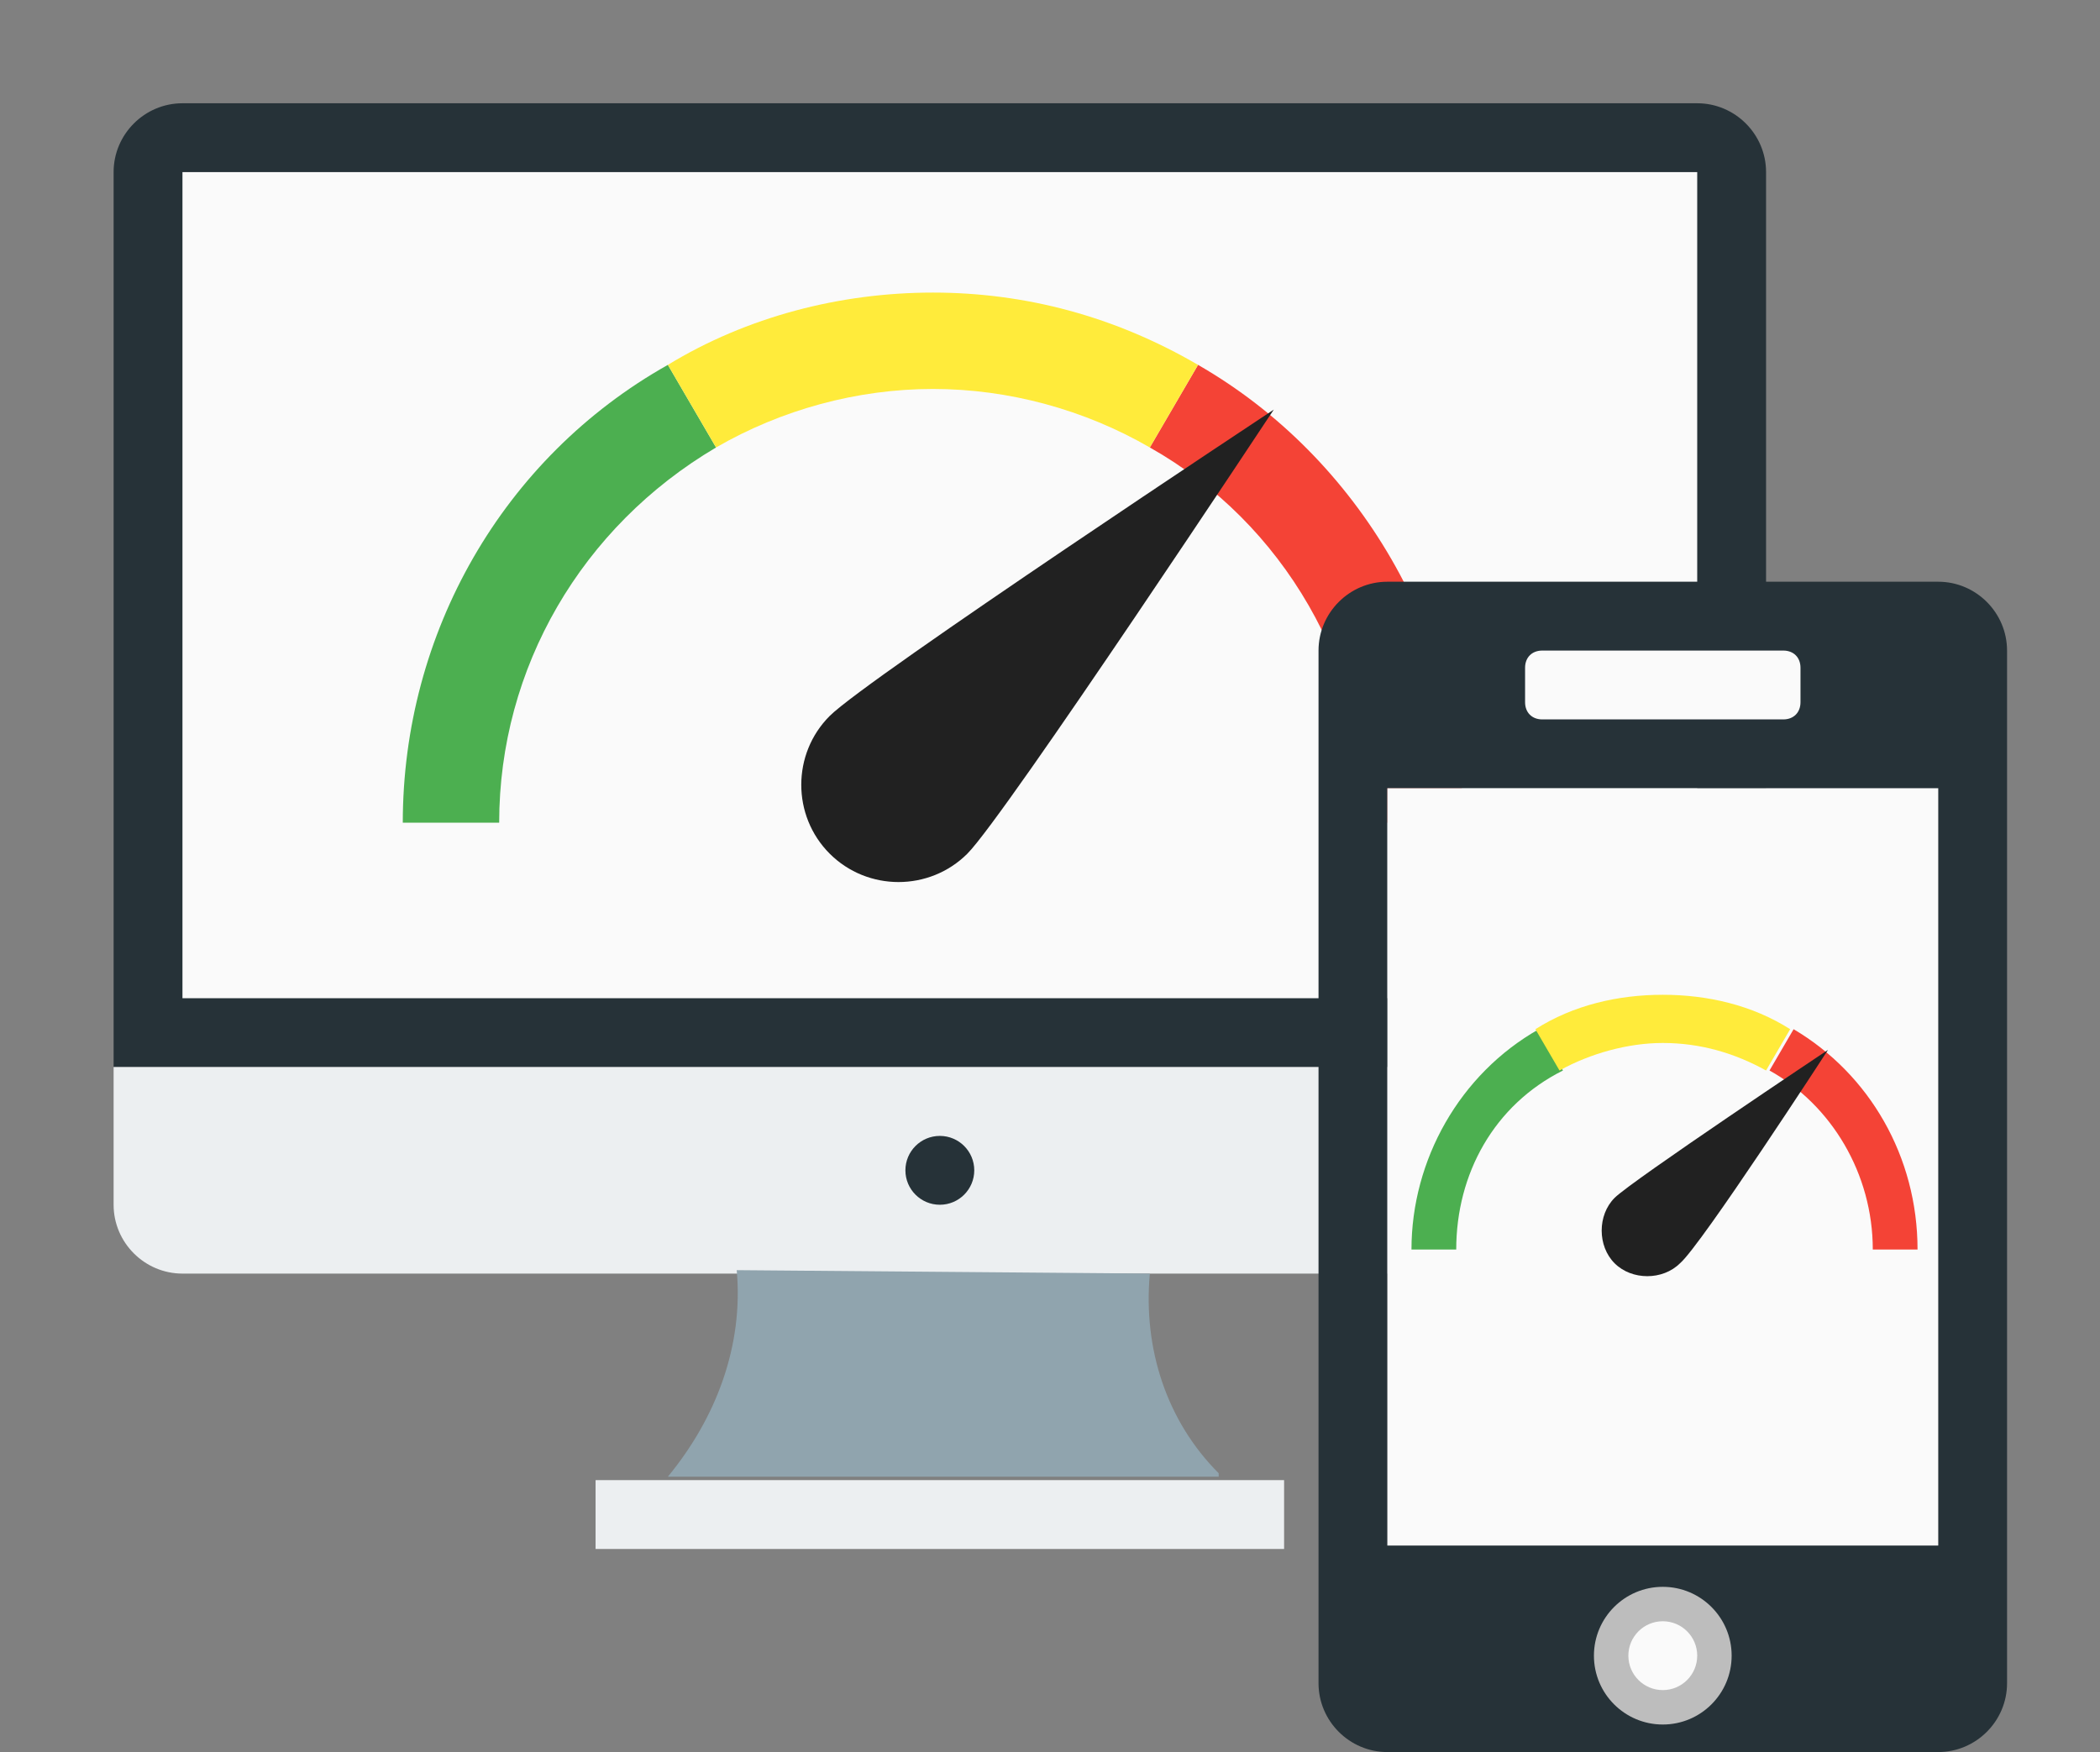 <?xml version="1.0" encoding="utf-8"?>
<!-- Generator: Adobe Illustrator 18.1.1, SVG Export Plug-In . SVG Version: 6.00 Build 0)  -->
<svg version="1.1" xmlns="http://www.w3.org/2000/svg" xmlns:xlink="http://www.w3.org/1999/xlink" x="0px" y="0px"
	 viewBox="-440.1 280.1 61 50.9" enable-background="new -440.1 280.1 61 50.9" xml:space="preserve">
<rect x="-440.1" y="280.1" width="61" height="50.9" fill="#808080" stroke="none"/>
<g id="Layer_4">
	<g>
		<path fill="#263238" d="M-390.8,283.1h-44c-1.1,0-2,0.9-2,2v26h48v-26C-388.8,284-389.7,283.1-390.8,283.1L-390.8,283.1z"/>
		<path fill="#ECEFF1" d="M-436.8,311.1v4c0,1.1,0.9,2,2,2h44c1.1,0,2-0.9,2-2v-4"/>
		<rect x="-422.8" y="323.1" fill="#ECEFF1" width="20" height="2"/>
		<path fill="#90A4AE" d="M-406.7,317.1L-406.7,317.1l-12-0.1c0.2,2.2-0.6,4.3-2,6h16l0-0.1C-406.2,321.4-406.9,319.3-406.7,317.1z"
			/>
		<circle fill="#263238" cx="-412.8" cy="314.1" r="1"/>
	</g>
</g>
<g id="Layer_3">
	<rect x="-434.8" y="285.1" fill="#FAFAFA" width="44" height="24"/>
	<g>
		<g>
			<path fill="#4CAF50" d="M-425.6,304h-2.8c0-5.5,2.9-10.6,7.7-13.3l1.4,2.4C-423.2,295.4-425.6,299.5-425.6,304z"/>
		</g>
		<g>
			<path fill="#F44336" d="M-397.6,304h-2.8c0-4.5-2.4-8.7-6.3-10.9l1.4-2.4C-400.6,293.4-397.6,298.6-397.6,304z"/>
		</g>
		<path fill="#FFEB3B" d="M-413,288.6c-2.7,0-5.4,0.7-7.7,2.1l1.4,2.4c1.9-1.1,4.1-1.7,6.3-1.7c2.2,0,4.4,0.6,6.3,1.7l1.4-2.4
			C-407.7,289.3-410.3,288.6-413,288.6z"/>
		<path fill="#212121" d="M-412,304.9c-1.1,1.1-2.9,1.1-4,0c-1.1-1.1-1.1-2.9,0-4s12.9-8.9,12.9-8.9S-410.9,303.8-412,304.9z"/>
	</g>
	<path fill="#263238" d="M-383.8,297h-16c-1.1,0-2,0.9-2,2v30c0,1.1,0.9,2,2,2h16c1.1,0,2-0.9,2-2v-30
		C-381.8,297.9-382.7,297-383.8,297z M-383.8,325h-16v-22h16V325z"/>
	<circle fill="#BDBDBD" cx="-391.8" cy="328.2" r="2"/>
	<rect x="-399.8" y="303" fill="#263238" width="16" height="22"/>
	<circle fill="#FAFAFA" cx="-391.8" cy="328.2" r="1"/>
	<path fill="#FAFAFA" d="M-388.3,301h-7c-0.3,0-0.5-0.2-0.5-0.5v-1c0-0.3,0.2-0.5,0.5-0.5h7c0.3,0,0.5,0.2,0.5,0.5v1
		C-387.8,300.8-388,301-388.3,301z"/>
	<rect x="-399.8" y="303" fill="#FAFAFA" width="16" height="22"/>
	<g>
		<g>
			<path fill="#4CAF50" d="M-397.8,316.4h-1.3c0-2.6,1.4-5.1,3.7-6.4l0.7,1.2C-396.7,312.2-397.8,314.2-397.8,316.4z"/>
		</g>
		<g>
			<path fill="#F44336" d="M-384.4,316.4h-1.3c0-2.2-1.2-4.2-3-5.2l0.7-1.2C-385.8,311.3-384.4,313.7-384.4,316.4z"/>
		</g>
		<path fill="#FFEB3B" d="M-391.8,309c-1.3,0-2.6,0.3-3.7,1l0.7,1.2c0.9-0.5,2-0.8,3-0.8c1.1,0,2.1,0.3,3,0.8l0.7-1.2
			C-389.2,309.3-390.5,309-391.8,309z"/>
		<path fill="#212121" d="M-391.3,316.8c-0.5,0.5-1.4,0.5-1.9,0c-0.5-0.5-0.5-1.4,0-1.9s6.2-4.3,6.2-4.3S-390.7,316.3-391.3,316.8z"
			/>
	</g>
</g>
</svg>
